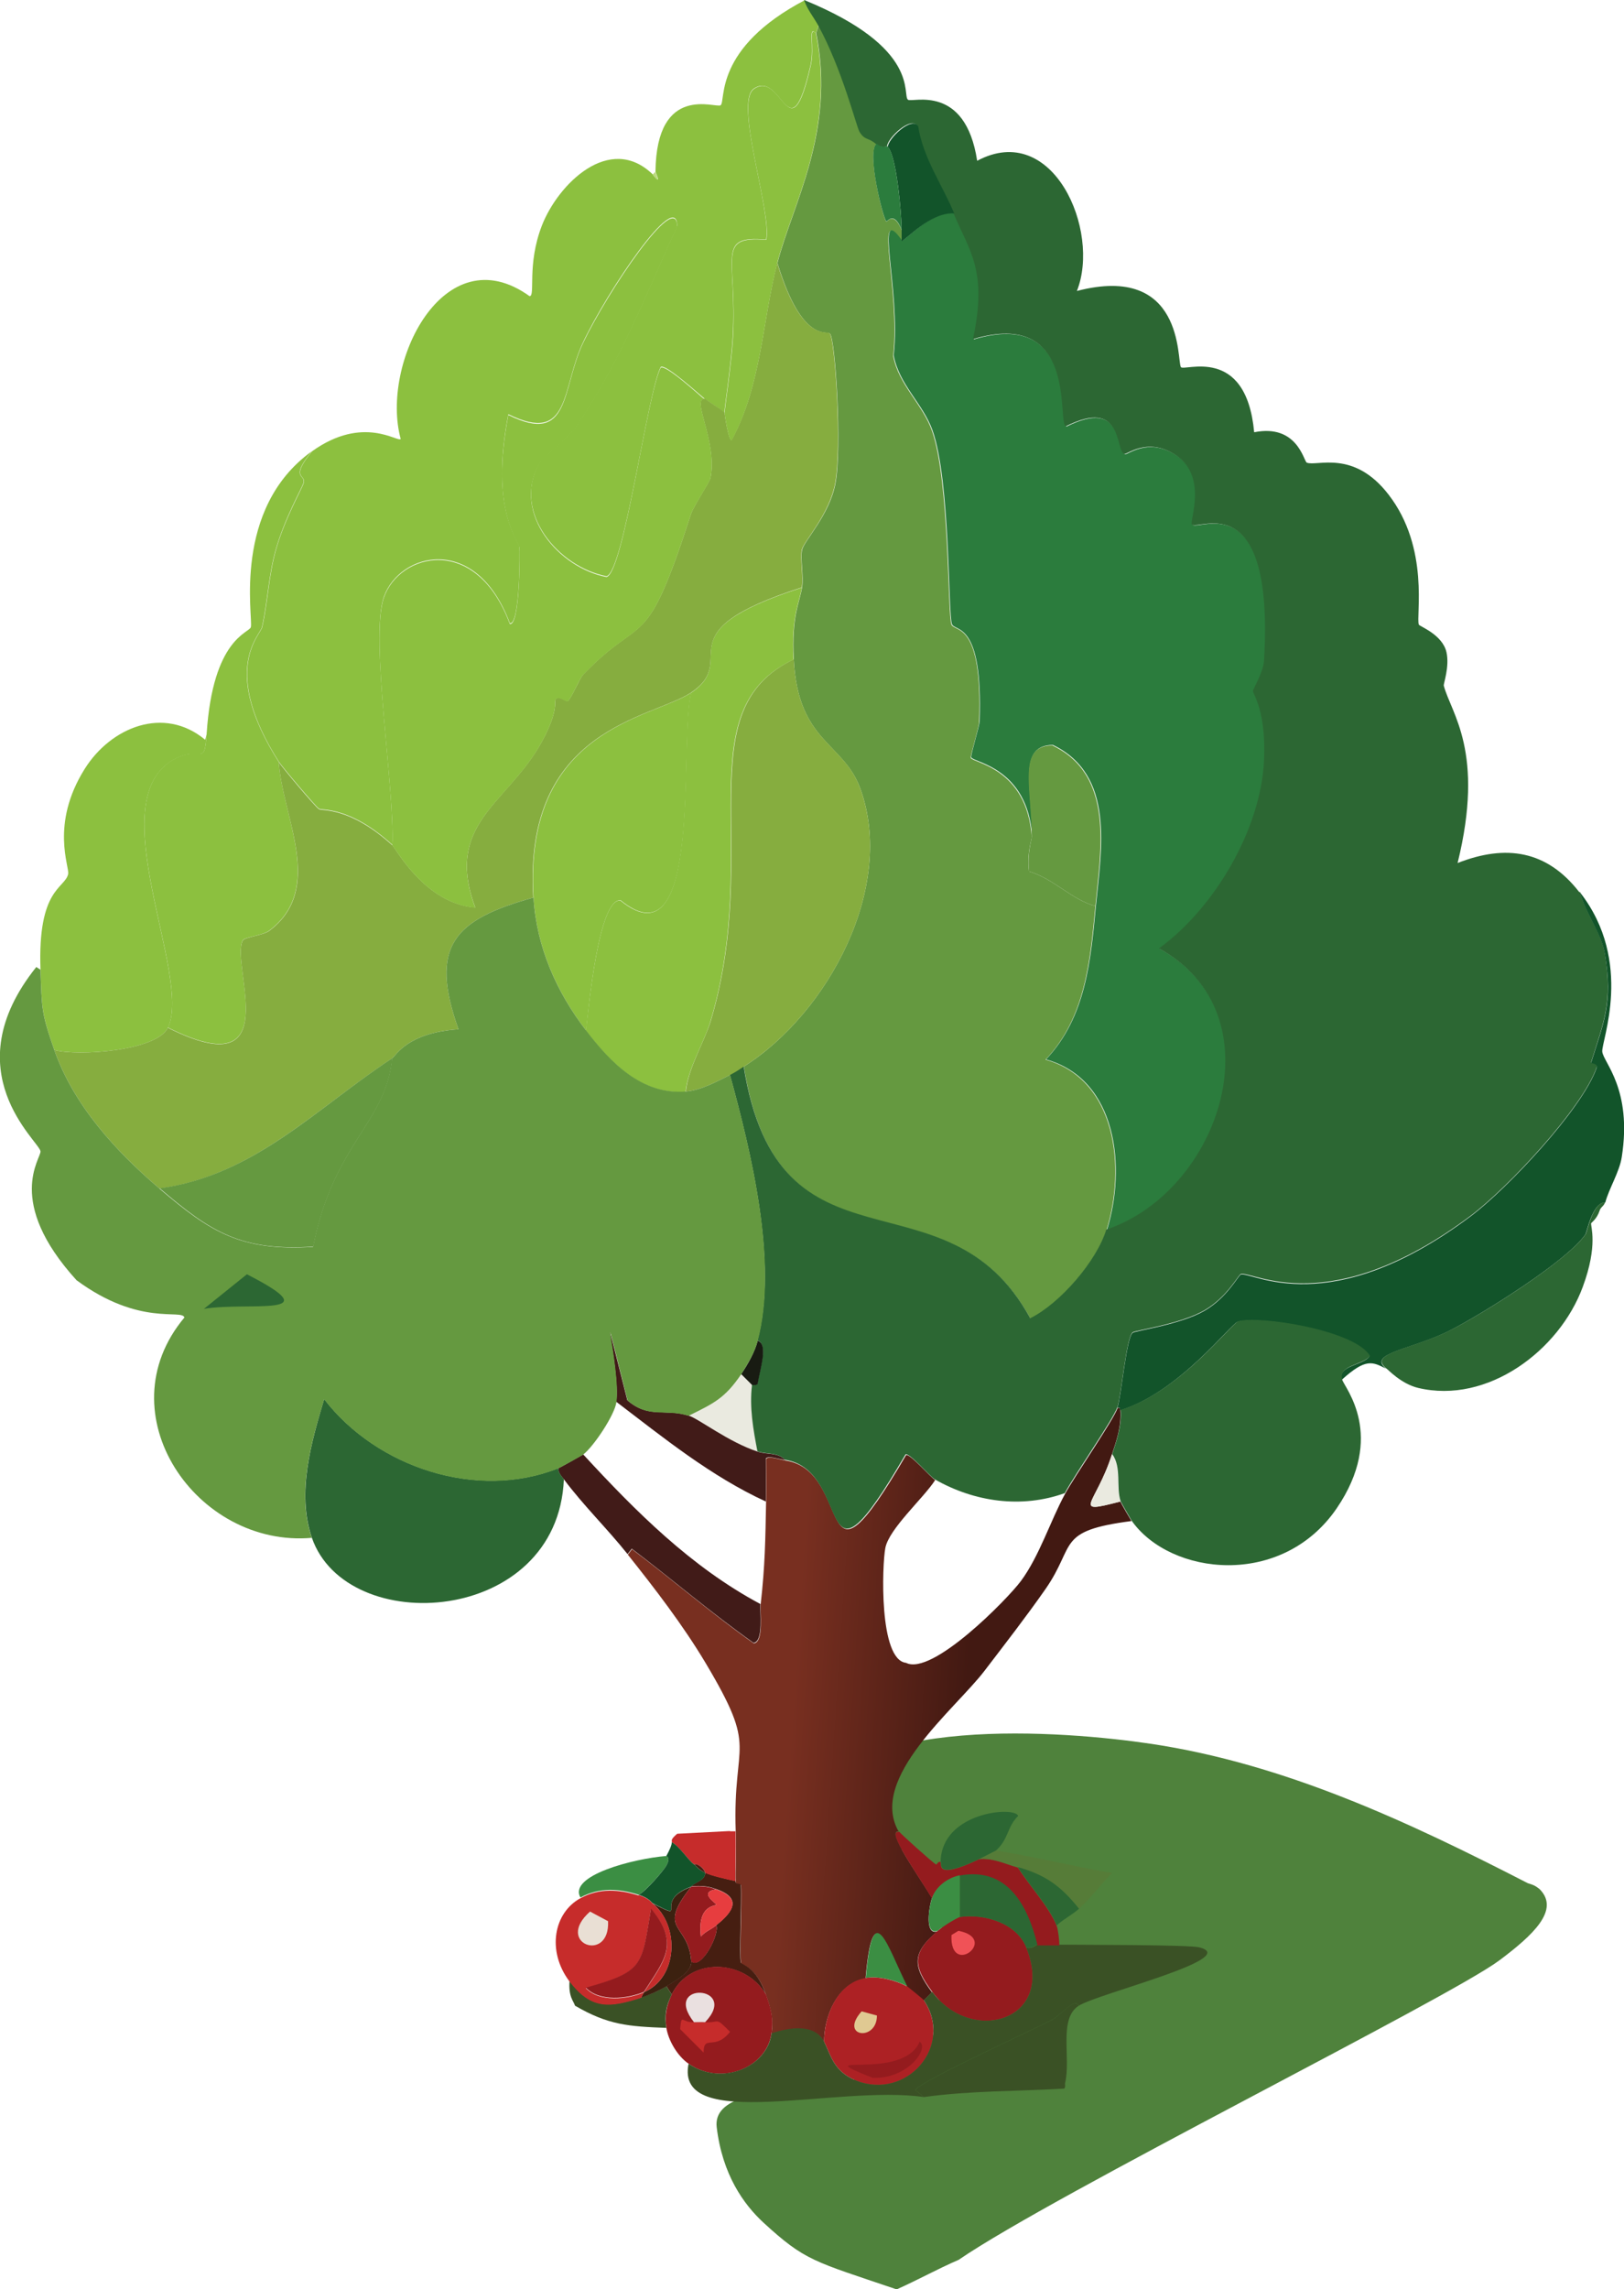 <?xml version="1.0" encoding="UTF-8"?>
<svg id="uuid-04488fe5-4a10-4316-901b-4a4c102f483d" data-name="Layer 2" xmlns="http://www.w3.org/2000/svg" xmlns:xlink="http://www.w3.org/1999/xlink" viewBox="0 0 65.78 92.68">
  <defs>
    <linearGradient id="uuid-465f3db4-9642-43cb-87b7-40fec110dfc8" x1="946.56" y1="613.04" x2="1024.11" y2="618.24" gradientTransform="translate(-53.17 15.24) scale(.09)" gradientUnits="userSpaceOnUse">
      <stop offset="0" stop-color="#782f20"/>
      <stop offset="1" stop-color="#421912"/>
    </linearGradient>
  </defs>
  <g id="uuid-2e49ab2a-2ea7-4c1c-9d5c-f5ead9cacee5" data-name="Trees">
    <g>
      <path d="M36.3,92.68c-3.36-1.14-3.68-1.14-5.38-2.7-.79-.73-1.66-1.93-1.89-3.86-.28-2.42,7.52-.85,8.71-3.58.43-.99.55-5.12.24-6.12-.39-1.27-2.58-2.16-3.72-2.58-.95-.35-1.16-.32-1.32-.36-.02,0-.1-.18-.36-.24,1.75-3.89,10.56-3.16,14.05-2.64,5.41.81,10.43,3.16,15.25,5.64.27.08.34.13.48.24.84.84-.26,1.86-1.62,2.88-2.04,1.53-18.05,9.48-21.91,12.13-.86.37-1.66.82-2.52,1.2Z" style="fill: #4f823c; stroke-width: 0px;"/>
      <path d="M30.47,56.08c-.1.9.05,1.81.22,2.69-1.19-.38-2.39-1.33-2.8-1.46,1.03-.51,1.48-.71,2.13-1.68l.45.45Z" style="fill: #eaeae0; stroke-width: 0px;"/>
      <g>
        <path d="M45.38,57.09c.05.65-.16,1.25-.34,1.79-.66,2.06-1.7,2.44.34,1.91.01.04.41.73.45.79-3.07.4-2.23.95-3.48,2.75-.79,1.13-1.63,2.21-2.47,3.31-1.19,1.56-4.72,4.35-3.48,6.51-.53-.08.77,1.73,1.35,2.69-.12.35-.31,1.53.22,1.35-1.05.89-1,1.41-.22,2.47l-.34.34s-.63-.54-.67-.56c-.85-1.69-1.39-3.7-1.68-.34-1.16.2-1.69,1.56-1.68,2.58-.39-.75-1.42-.58-2.13-.34.08-.63-.03-1.01-.22-1.57-.38-1.13-.98-1.21-1.01-1.29-.08-.23.04-2.45,0-3.14,0-.09-.22,0-.22-.17-.02-.36.03-1.2,0-2.02-.13-3.78.96-3.17-1.23-6.84-.91-1.52-2.04-2.99-3.14-4.37l.17-.22c1.66,1.25,3.23,2.61,4.93,3.81.42-.04.25-1.29.28-1.57.18-1.6.19-2.6.22-4.15.01-.58,0-1.16,0-1.74.09-.14.51.01.79.06,2.82.43,1.15,6.17,4.88-.22.17-.06.99.9,1.18,1.01-.47.73-1.87,1.97-2.02,2.75-.13.67-.27,4.53.84,4.65,1.05.54,4.1-2.57,4.65-3.31.75-1.01,1.2-2.45,1.79-3.53.42-.77,1.95-2.97,2.13-3.48.09-.01.11.03.11.11Z" style="fill: url(#uuid-465f3db4-9642-43cb-87b7-40fec110dfc8); stroke-width: 0px;"/>
        <path d="M23.62,58.88c2.13,2.31,4.37,4.56,7.18,6.06-.03.28.14,1.53-.28,1.57-1.7-1.2-3.28-2.56-4.93-3.81l-.17.22c-.82-1.03-1.78-1.96-2.58-3.03-.1-.13-.24-.27-.22-.45.06-.02.96-.53,1.01-.56Z" style="fill: #411b18; stroke-width: 0px;"/>
        <path d="M27.89,57.31c.42.13,1.61,1.07,2.8,1.46.4.13.81.02,1.12.34-.28-.04-.7-.19-.79-.06,0,.58.01,1.16,0,1.74-2.22-1.02-4.13-2.57-6.06-4.04.18-1.4-.94-5.53.45-.06.87.75,1.51.32,2.47.62Z" style="fill: #411b18; stroke-width: 0px;"/>
        <path d="M29.79,76.15c0,.17.22.08.22.17.04.69-.08,2.91,0,3.14.03.08.63.16,1.01,1.29-.84-1.43-3.06-1.54-3.81,0l-.22-.34c.34-.21,1.04-.58,1.01-1.01.41.37,1.17-1.14,1.01-1.46.74-.58,1.01-1.11,0-1.46-.37-.13-.63-.14-1.01-.11.13-.17.58-.24.56-.56.21.11.93.28,1.23.34Z" style="fill: #461e11; stroke-width: 0px;"/>
        <path d="M36.75,80.42c-.47-.25-1.16-.43-1.68-.34.29-3.36.84-1.35,1.68.34Z" style="fill: #3b8e43; stroke-width: 0px;"/>
        <path d="M45.38,60.79c-2.04.53-1,.15-.34-1.91.39.54.15,1.31.34,1.91Z" style="fill: #eaeae0; stroke-width: 0px;"/>
      </g>
      <g>
        <path d="M32.6,0c.12.37.37.67.56,1.01l-.11.34c-.34-.35-.05.53-.22,1.29-.85,3.72-1.15.16-2.3.95-.8.56.74,4.99.5,6.11-2.06-.18-1.17.7-1.35,3.93-.06,1.07-.34,2.93-.34,3.08-.24-.21-.53-.37-.79-.56-.19-.15-1.62-1.46-1.79-1.29-.54,1.07-1.49,8.26-2.19,8.47-1.94-.37-3.82-2.57-2.75-4.54.15-.28,1.18-1.06,1.46-1.46,1.77-2.53,2.88-5.4,4.15-8.19-.02-1.54-2.84,2.66-3.81,4.71-.89,1.87-.49,4.17-3.03,2.92-.75,3.88.41,5.08.45,5.38.02.16.02,3.18-.39,3.08-1.37-3.67-4.47-2.86-5.1-1.07-.58,1.65.45,7.8.34,10.04-1.72-1.56-2.82-1.38-2.97-1.46-.11-.06-1.5-1.7-1.63-1.91-2.36-3.72-.75-5.1-.67-5.44.23-1.03.27-2.13.56-3.14.35-1.24,1.05-2.46,1.12-2.69.12-.37-.59-.15.34-1.29,2.08-1.49,3.49-.34,3.59-.5-.83-3.04,1.74-8.28,5.22-5.78.25,0-.12-1.26.5-2.86.65-1.67,2.74-3.76,4.49-2.07.4.51.11-.08.11-.11.04-3.61,2.46-2.55,2.64-2.69.22-.18-.3-2.31,3.42-4.26Z" style="fill: #8cc03f; stroke-width: 0px;"/>
        <path d="M26.43,7.07l.11-.11s.29.62-.11.11Z" style="fill: #bcda7f; stroke-width: 0px;"/>
        <path d="M22.62,59.44c-.02.18.13.32.22.45-.25,5.91-8.8,6.45-10.21,2.36-.62-1.81-.02-3.86.5-5.61,2.13,2.77,6.2,4.11,9.48,2.8Z" style="fill: #2c6733; stroke-width: 0px;"/>
        <path d="M35.51,5.83c-.42.28.26,3.04.39,3.14.03.03.29-.45.62.34v.45c-1.16-1.65-.04,1.97-.34,4.65.21,1.16,1.19,1.95,1.57,3.03.72,2.04.63,7.49.79,7.85.14.31,1.27-.14,1.12,3.93,0,.21-.36,1.38-.34,1.46.07.21,2.28.4,2.47,3.2,0,.13-.2.65-.11,1.4,1,.29,1.76,1.17,2.69,1.4-.21,2.2-.4,4.52-2.02,6.22,2.91.82,3.24,4.42,2.47,6.9-.4,1.27-1.87,2.98-3.08,3.59-3.41-6.25-10.18-1.25-11.61-10.21,3.42-2.17,6.17-7.29,4.71-11.27-.69-1.87-2.52-1.86-2.69-5.22-.09-1.77.23-2.25.34-2.92.07-.43-.08-1.17,0-1.51.08-.37,1.11-1.41,1.35-2.69.27-1.44,0-5.82-.22-6.06-.13-.14-1.14.39-2.13-2.86.6-2.36,2.37-5.33,1.57-9.31l.11-.34c.98,1.77,1.56,4.12,1.68,4.32.22.38.37.23.67.5Z" style="fill: #659940; stroke-width: 0px;"/>
        <path d="M38.65,8.64c.64,1.54,1.38,2.31.79,5.1,4.27-1.27,3.4,3.4,3.76,3.53,2.33-1.17,2,.95,2.36,1.12.1.05.9-.68,2.02,0,1.43.86.6,2.76.73,2.86.3.22,3.34-1.58,2.92,5.5-.03.48-.45,1.17-.45,1.23,0,.14.54.81.45,2.8-.12,2.79-2.01,5.99-4.26,7.63,4.88,2.67,2.48,9.84-2.13,11.38.77-2.48.44-6.08-2.47-6.9,1.62-1.71,1.81-4.02,2.02-6.22.22-2.27.79-5.29-1.74-6.51-1.44,0-.85,1.75-.84,3.7-.19-2.8-2.4-2.99-2.47-3.2-.03-.08.33-1.25.34-1.46.14-4.07-.99-3.61-1.12-3.93-.16-.36-.06-5.81-.79-7.85-.38-1.07-1.36-1.86-1.57-3.03.3-2.68-.83-6.3.34-4.65.13,0,1.16-1.19,2.13-1.12Z" style="fill: #2b7c3d; stroke-width: 0px;"/>
        <g>
          <path d="M64,36.11c.21.85.87,1.65,1.01,2.52.31,1.97-.04,2.7-.56,4.37-.02.06.3.02.22.22-.59,1.67-3.63,4.9-5.1,6-5.72,4.28-8.82,2.23-9.31,2.36-.1.03-.54.92-1.46,1.46-.98.57-2.79.81-2.92.9-.26.19-.46,2.57-.62,3.03-.18.51-1.71,2.7-2.13,3.48-1.75.63-3.66.36-5.27-.56-.19-.11-1.01-1.07-1.18-1.01-3.73,6.4-2.06.66-4.88.22-.31-.31-.72-.21-1.12-.34-.17-.88-.33-1.79-.22-2.69,0-.01.21.04.22-.06.1-.61.44-1.6,0-1.74.84-3.15-.26-7.64-1.12-10.77.25-.13.34-.2.56-.34,1.43,8.95,8.2,3.96,11.61,10.21,1.22-.61,2.69-2.32,3.08-3.59,4.62-1.55,7.01-8.72,2.13-11.38,2.26-1.64,4.14-4.84,4.26-7.63.09-1.99-.45-2.66-.45-2.8,0-.07.42-.75.45-1.23.42-7.08-2.61-5.27-2.92-5.5-.13-.1.7-2-.73-2.86-1.12-.68-1.92.05-2.02,0-.36-.18-.03-2.29-2.36-1.12-.36-.14.52-4.8-3.76-3.53.6-2.8-.15-3.56-.79-5.1-.48-1.17-1.26-2.25-1.46-3.53-.26-.42-1.24.51-1.23.84-.03-.03-.22.09-.45-.11-.3-.27-.45-.13-.67-.5-.12-.2-.7-2.54-1.68-4.32-.19-.34-.44-.64-.56-1.01,4.77,1.95,3.95,3.86,4.21,4.04.18.12,2.32-.66,2.8,2.47,3.07-1.64,5.01,2.83,4.04,5.27,4.35-1.13,4.05,2.81,4.21,3.08.11.2,2.64-.93,2.97,2.64,1.75-.35,2.01,1.18,2.13,1.23.4.17,1.89-.55,3.31,1.29,1.69,2.18,1.1,4.95,1.23,5.27.03.07.96.4,1.12,1.12.13.59-.13,1.28-.11,1.35.3,1.13,1.67,2.67.56,7.18,1.96-.77,3.62-.51,4.93,1.18Z" style="fill: #2c6733; stroke-width: 0px;"/>
          <path d="M38.65,8.64c-.97-.06-2,1.12-2.13,1.12v-.45c0-.62-.2-2.99-.56-3.36,0-.33.97-1.26,1.23-.84.2,1.29.98,2.37,1.46,3.53Z" style="fill: #12542a; stroke-width: 0px;"/>
        </g>
        <path d="M35.96,5.94c.36.38.56,2.74.56,3.36-.32-.79-.58-.31-.62-.34-.13-.1-.82-2.86-.39-3.14.23.2.42.08.45.11Z" style="fill: #2b7c3d; stroke-width: 0px;"/>
        <path d="M30.47,56.08l-.45-.45c.27-.39.55-.89.67-1.35.44.14.1,1.13,0,1.74-.02.09-.22.04-.22.06Z" style="fill: #181b12; stroke-width: 0px;"/>
        <g>
          <path d="M32.15,26.69c.17,3.36,2.01,3.35,2.69,5.22,1.46,3.99-1.29,9.1-4.71,11.27-.22.14-.31.21-.56.34-.54.27-1.18.62-1.79.67.1-.97.75-2.01,1.01-2.86,2.1-7.02-1.02-12.54,3.36-14.64Z" style="fill: #86ad3f; stroke-width: 0px;"/>
          <path d="M32.48,23.78c-.11.67-.43,1.15-.34,2.92-4.39,2.09-1.26,7.62-3.36,14.64-.25.85-.91,1.89-1.01,2.86-1.77.14-3.02-1.15-4.04-2.47.1-.79.51-5.37,1.4-5.27,3.37,2.74,2.36-6.51,2.86-8.41,2.05-1.38-1.3-2.4,4.49-4.26Z" style="fill: #8cc03f; stroke-width: 0px;"/>
          <path d="M23.74,41.72c-1.2-1.56-2.01-3.4-2.13-5.38-.42-6.88,4.82-7.25,6.39-8.3-.5,1.9.51,11.15-2.86,8.41-.9-.1-1.31,4.48-1.4,5.27Z" style="fill: #8cc03f; stroke-width: 0px;"/>
        </g>
        <g>
          <g>
            <path d="M11.29,30.84c.15,2.24,1.88,5.14-.39,6.84-.25.19-1,.26-1.07.39-.51,1,1.83,5.96-3.03,3.53,1.01-2.08-2.81-9.25.28-10.88,1.06-.56,1.2.36,1.29-1.01.25-3.88,1.73-4.08,1.79-4.32.1-.38-.77-4.79,2.47-7.12-.93,1.14-.22.92-.34,1.29-.08.23-.77,1.45-1.12,2.69-.29,1.01-.33,2.11-.56,3.14-.08.34-1.69,1.72.67,5.44Z" style="fill: #8cc03f; stroke-width: 0px;"/>
            <path d="M8.37,29.72c-.09,1.36-.23.45-1.29,1.01-3.09,1.63.73,8.8-.28,10.88-.46.94-3.63,1.16-4.6.9-.54-1.56-.5-1.68-.56-3.25-.12-3.3.98-3.28,1.12-3.87.07-.28-.74-2.01.67-4.26,1.06-1.69,3.21-2.57,4.88-1.18l.06-.22Z" style="fill: #8cc03f; stroke-width: 0px;"/>
          </g>
          <g>
            <path d="M32.48,23.78c-5.78,1.86-2.44,2.89-4.49,4.26-1.57,1.05-6.82,1.42-6.39,8.3-3.21.89-4.23,1.96-3.03,5.33-2.08.14-2.53,1.07-2.69,1.18-3.08,2.02-5.58,4.74-9.42,5.27-1.78-1.52-3.48-3.38-4.26-5.61.96.26,4.14.04,4.6-.9,4.86,2.43,2.52-2.53,3.03-3.53.07-.14.82-.21,1.07-.39,2.28-1.7.54-4.6.39-6.84.13.21,1.51,1.85,1.63,1.91.15.08,1.25-.1,2.97,1.46.16.15,1.33,2.36,3.36,2.52-1.24-3.33,1.19-4.16,2.58-6.51.8-1.36.62-1.82.67-1.91.12-.21.43.11.5.06.14-.1.47-.91.62-1.07,2.47-2.58,2.5-.71,4.37-6.51.1-.3.75-1.28.79-1.46.28-1.51-.82-3.24-.22-3.2.25.2.54.35.79.56,0,.09.16,1.13.28,1.12,1.21-2.22,1.24-4.77,1.85-7.18.99,3.25,2,2.72,2.13,2.86.22.24.49,4.61.22,6.06-.24,1.28-1.26,2.33-1.35,2.69-.08.34.07,1.08,0,1.51Z" style="fill: #86ad3f; stroke-width: 0px;"/>
            <path d="M15.89,42.84c-.25,2.63-2.38,3.45-3.2,7.63-2.93.19-4.15-.59-6.22-2.36,3.85-.53,6.34-3.25,9.42-5.27Z" style="fill: #659940; stroke-width: 0px;"/>
          </g>
        </g>
        <g>
          <path d="M21.61,36.34c.12,1.99.93,3.82,2.13,5.38,1.01,1.32,2.27,2.61,4.04,2.47.61-.05,1.25-.4,1.79-.67.86,3.13,1.96,7.62,1.12,10.77-.12.46-.41.95-.67,1.35-.66.97-1.1,1.17-2.13,1.68-.96-.3-1.6.13-2.47-.62-1.38-5.47-.27-1.35-.45.06-.07.52-.92,1.8-1.35,2.13-.05.04-.95.54-1.01.56-3.28,1.31-7.35-.03-9.48-2.8-.52,1.74-1.13,3.8-.5,5.61-4.67.41-8.42-5.03-5.16-8.92-.1-.36-1.81.38-4.37-1.51-2.91-3.2-1.43-4.93-1.46-5.22-.05-.41-3.56-3.23-.17-7.46l.17.11c.06,1.58.02,1.7.56,3.25.78,2.23,2.48,4.09,4.26,5.61,2.07,1.77,3.3,2.54,6.22,2.36.81-4.17,2.94-5,3.2-7.63.16-.11.61-1.04,2.69-1.18-1.2-3.37-.18-4.44,3.03-5.33Z" style="fill: #659940; stroke-width: 0px;"/>
          <path d="M10,51.59c3.49,1.78.05,1.1-1.74,1.4l1.74-1.4Z" style="fill: #2c6733; stroke-width: 0px;"/>
        </g>
        <g>
          <g>
            <path d="M65.01,48.68c-.51.01-.74,1.22-.79,1.29-.75,1.09-4.16,3.21-5.44,3.87-1.55.8-3.42.94-2.64,1.57-.54-.27-.81-.44-1.79.45-.19-.58.9-.59,1.12-.95-.62-1.05-4.5-1.64-5.33-1.4-.29.08-2.37,2.86-4.77,3.59,0-.09-.02-.12-.11-.11.16-.45.36-2.84.62-3.03.12-.09,1.94-.33,2.92-.9.92-.54,1.36-1.43,1.46-1.46.48-.12,3.59,1.93,9.31-2.36,1.47-1.1,4.51-4.33,5.1-6,.07-.2-.24-.17-.22-.22.52-1.67.88-2.41.56-4.37-.14-.87-.8-1.68-1.01-2.52,2.2,2.82.85,6.04.9,6.45.05.44,1.22,1.51.79,4.26-.09.6-.52,1.28-.67,1.85Z" style="fill: #12542a; stroke-width: 0px;"/>
            <path d="M65.01,48.68c-.04.15-.18.19-.22.34-.11.33-.33.48-.34.5-.03.13.29.88-.34,2.58-.95,2.58-3.86,4.76-6.67,4.09-.7-.17-1.22-.75-1.29-.79-.78-.63,1.08-.77,2.64-1.57,1.28-.65,4.69-2.78,5.44-3.87.05-.07.28-1.28.79-1.29Z" style="fill: #2c6733; stroke-width: 0px;"/>
          </g>
          <path d="M54.36,55.85c.11.34,1.79,2.27-.22,5.22-2.22,3.24-6.73,2.72-8.3.5-.04-.06-.43-.74-.45-.79-.19-.59.05-1.37-.34-1.91.18-.55.39-1.15.34-1.79,2.4-.73,4.48-3.5,4.77-3.59.83-.24,4.7.35,5.33,1.4-.22.36-1.31.38-1.12.95Z" style="fill: #2c6733; stroke-width: 0px;"/>
        </g>
        <path d="M28.56,16.15c-.59-.04.51,1.68.22,3.2-.03.17-.69,1.16-.79,1.46-1.87,5.8-1.9,3.93-4.37,6.51-.15.15-.48.97-.62,1.07-.07.05-.39-.26-.5-.06-.05.09.13.55-.67,1.91-1.39,2.35-3.82,3.17-2.58,6.51-2.04-.17-3.2-2.38-3.36-2.52.11-2.24-.92-8.39-.34-10.04.63-1.8,3.73-2.6,5.1,1.07.41.1.41-2.92.39-3.08-.04-.3-1.2-1.51-.45-5.38,2.54,1.26,2.14-1.05,3.03-2.92.98-2.05,3.79-6.25,3.81-4.71-1.27,2.79-2.38,5.66-4.15,8.19-.28.39-1.31,1.18-1.46,1.46-1.07,1.97.81,4.17,2.75,4.54.7-.21,1.64-7.4,2.19-8.47.18-.17,1.6,1.14,1.79,1.29Z" style="fill: #8cc03f; stroke-width: 0px;"/>
        <path d="M33.05,1.35c.8,3.98-.97,6.95-1.57,9.31-.61,2.41-.64,4.95-1.85,7.18-.12,0-.28-1.03-.28-1.12,0-.16.28-2.01.34-3.08.17-3.23-.71-4.1,1.35-3.93.23-1.12-1.31-5.55-.5-6.11,1.15-.8,1.45,2.77,2.3-.95.17-.76-.12-1.64.22-1.29Z" style="fill: #8cc03f; stroke-width: 0px;"/>
        <path d="M44.37,36.68c-.93-.23-1.69-1.11-2.69-1.4-.08-.75.11-1.28.11-1.4,0-1.95-.6-3.71.84-3.7,2.53,1.21,1.95,4.24,1.74,6.51Z" style="fill: #659940; stroke-width: 0px;"/>
      </g>
      <g>
        <path d="M41.57,78.85c1.21,2.98-2.24,3.95-3.81,1.79-.78-1.06-.83-1.57.22-2.47.33-.28.84-.55.9-.56.99-.14,2.29.24,2.69,1.23Z" style="fill: #941b1e; stroke-width: 0px;"/>
        <path d="M38.82,78.17c1.67.32-.36,1.92-.28.17l.28-.17Z" style="fill: #f05257; stroke-width: 0px;"/>
      </g>
      <g>
        <path d="M36.75,80.42s.65.52.67.56c1.24,1.87-.71,4.07-2.75,3.25-.92-.37-1.03-1.07-1.29-1.57,0-1.02.52-2.38,1.68-2.58.52-.09,1.21.09,1.68.34Z" style="fill: #ad2124; stroke-width: 0px;"/>
        <path d="M37.25,82.66c.41.26-.49,1.53-1.91,1.46-2.82-1.12,1.21.19,1.91-1.46Z" style="fill: #941b1e; stroke-width: 0px;"/>
        <path d="M34.9,81.43l.62.17c0,1.07-1.55.87-.62-.17Z" style="fill: #e0c992; stroke-width: 0px;"/>
      </g>
      <g>
        <path d="M31.03,80.75c.19.56.31.94.22,1.57-.18,1.36-2,2.17-3.36,1.23-.45-.31-.82-.94-.9-1.46-.07-.51,0-.88.22-1.35.75-1.54,2.97-1.43,3.81,0Z" style="fill: #941b1e; stroke-width: 0px;"/>
        <path d="M28.11,81.87c.15,0,.3-.01.45,0,.62.04.38-.25,1.01.39-.62.79-1.07.08-1.07.84l-.95-.95c.06-.67.06-.25.56-.28Z" style="fill: #c62c2b; stroke-width: 0px;"/>
        <path d="M28.56,81.87c-.15-.01-.3,0-.45,0-1.33-1.68,1.88-1.5.45,0Z" style="fill: #eae0e0; stroke-width: 0px;"/>
      </g>
      <g>
        <path d="M29.57,74.14h.22c.03.82-.02,1.66,0,2.02-.3-.06-1.02-.22-1.23-.34,0-.13-.28-.38-.45-.34-.24-.18-.59-.72-.9-.9.03-.05-.1-.07.22-.34l2.13-.11Z" style="fill: #c62c2b; stroke-width: 0px;"/>
        <path d="M25.98,80.86c.32-.1.73-.27,1.01-.45l.22.34c-.23.46-.3.84-.22,1.35-1.52-.06-2.35-.11-3.7-.9-.06-.2-.27-.35-.22-1.01.89,1.2,1.66,1.07,2.92.67Z" style="fill: #3a5125; stroke-width: 0px;"/>
        <path d="M26.99,75.14s.19.04,0,.39c-.1.19-.85,1.05-1.12,1.18-.8-.25-1.58-.31-2.36.11-.5-.88,2.12-1.57,3.48-1.68Z" style="fill: #3b8e43; stroke-width: 0px;"/>
        <path d="M28.11,75.48c.17.13.11.16.45.34.02.32-.43.39-.56.56-1.62.59-.02,1.46-1.57.67-.03-.01-.12-.2-.56-.34.27-.12,1.02-.99,1.12-1.18.19-.35,0-.38,0-.39.26-.48.21-.53.22-.56.31.17.66.72.9.9Z" style="fill: #12542a; stroke-width: 0px;"/>
        <path d="M42.92,78.73c.89.01,5.24,0,5.66.11,1.74.44-4.08,1.86-4.88,2.36-.16-.34-.7.36-1.07.56-.68.38-5.45,2.53-5.55,2.86l.34.28c-3.49-.51-10.1,1.47-9.53-1.35,1.36.93,3.19.12,3.36-1.23.71-.24,1.75-.41,2.13.34.26.5.37,1.2,1.29,1.57,2.04.82,3.99-1.39,2.75-3.25l.34-.34c1.58,2.16,5.02,1.19,3.81-1.79.28.06.37-.11.45-.11.31,0,.6,0,.9,0Z" style="fill: #3a5125; stroke-width: 0px;"/>
        <path d="M36.41,74.14c.05.09,1.37,1.27,1.51,1.35.01,0,.09-.14.17-.11.09.04-.3.78,1.57-.11.56-.06,1.05.19,1.57.34.43.69,1.28,1.61,1.57,2.36.06.15.11.59.11.79-.3,0-.59,0-.9,0-.4-1.62-1.22-3.15-3.14-2.8-.47.08-.96.44-1.12.9-.58-.97-1.88-2.78-1.35-2.69Z" style="fill: #941b1e; stroke-width: 0px;"/>
        <path d="M38.88,75.93v1.68c-.05,0-.57.28-.9.56-.54.19-.35-1-.22-1.35.16-.46.65-.81,1.12-.9Z" style="fill: #3b8e43; stroke-width: 0px;"/>
        <path d="M43.7,81.2c-.84.52-.31,2.13-.56,3.14-.01,0,.04.22-.06.22-1.89.11-3.78.08-5.66.34l-.34-.28c.1-.33,4.87-2.48,5.55-2.86.36-.2.9-.9,1.07-.56Z" style="fill: #3a5125; stroke-width: 0px;"/>
        <path d="M40.34,74.92c1.18.17,4.28.88,4.71.9-.45.46-.87,1.03-1.35,1.46-.72-.92-1.37-1.37-2.47-1.68-.52-.14-1.01-.39-1.57-.34.11-.05.64-.31.67-.34Z" style="fill: #567c38; stroke-width: 0px;"/>
        <path d="M43.7,77.28c-.28.25-.63.42-.9.67-.29-.75-1.14-1.66-1.57-2.36,1.1.31,1.74.76,2.47,1.68Z" style="fill: #2c6733; stroke-width: 0px;"/>
        <path d="M40.34,74.92s-.57.29-.67.34c-1.87.89-1.48.15-1.57.11.04-2.02,3.02-2.26,3.14-1.85-.46.45-.38.94-.9,1.4Z" style="fill: #2c6733; stroke-width: 0px;"/>
        <path d="M28,76.38c-1.44,1.82-.11,1.45,0,3.03.03.43-.67.8-1.01,1.01-.28.17-.69.35-1.01.45.02-.08.07-.16.11-.22,1.37-.58,1.45-2.69.34-3.59,1.55.78-.05-.09,1.57-.67Z" style="fill: #3c2110; stroke-width: 0px;"/>
        <g>
          <path d="M25.87,76.72c.44.14.53.32.56.34,1.12.9,1.03,3.01-.34,3.59.78-1.23,1.48-1.92.28-3.36-.38,2.28-.26,2.53-2.64,3.2.54.58,1.68.46,2.36.17-.04.06-.09.15-.11.22-1.26.4-2.02.52-2.92-.67-.92-1.23-.63-2.77.45-3.36.77-.42,1.55-.36,2.36-.11Z" style="fill: #c62c2b; stroke-width: 0px;"/>
          <path d="M26.09,80.64c-.68.29-1.82.41-2.36-.17,2.38-.66,2.25-.91,2.64-3.2,1.2,1.44.5,2.13-.28,3.36Z" style="fill: #941b1e; stroke-width: 0px;"/>
          <path d="M23.9,77.39l.73.39c.08,1.73-2.19.9-.73-.39Z" style="fill: #e9dfd4; stroke-width: 0px;"/>
        </g>
        <path d="M28.56,75.82c-.33-.18-.27-.2-.45-.34.17-.05.44.21.45.34Z" style="fill: #461e11; stroke-width: 0px;"/>
        <path d="M42.02,78.73c-.08,0-.17.17-.45.11-.4-.99-1.7-1.37-2.69-1.23v-1.68c1.92-.35,2.74,1.19,3.14,2.8Z" style="fill: #2c6733; stroke-width: 0px;"/>
        <path d="M29.01,76.49c-.75.12.02.57,0,.62-.03.07-.77,0-.62,1.29.17-.2.42-.29.62-.45.16.32-.6,1.83-1.01,1.46-.11-1.58-1.44-1.21,0-3.03.38-.03.64-.02,1.01.11Z" style="fill: #941b1e; stroke-width: 0px;"/>
        <path d="M29.01,76.49c1.01.35.74.88,0,1.46-.2.16-.45.25-.62.45-.15-1.29.59-1.22.62-1.29.02-.04-.75-.5,0-.62Z" style="fill: #e73d3f; stroke-width: 0px;"/>
      </g>
    </g>
  </g>
</svg>